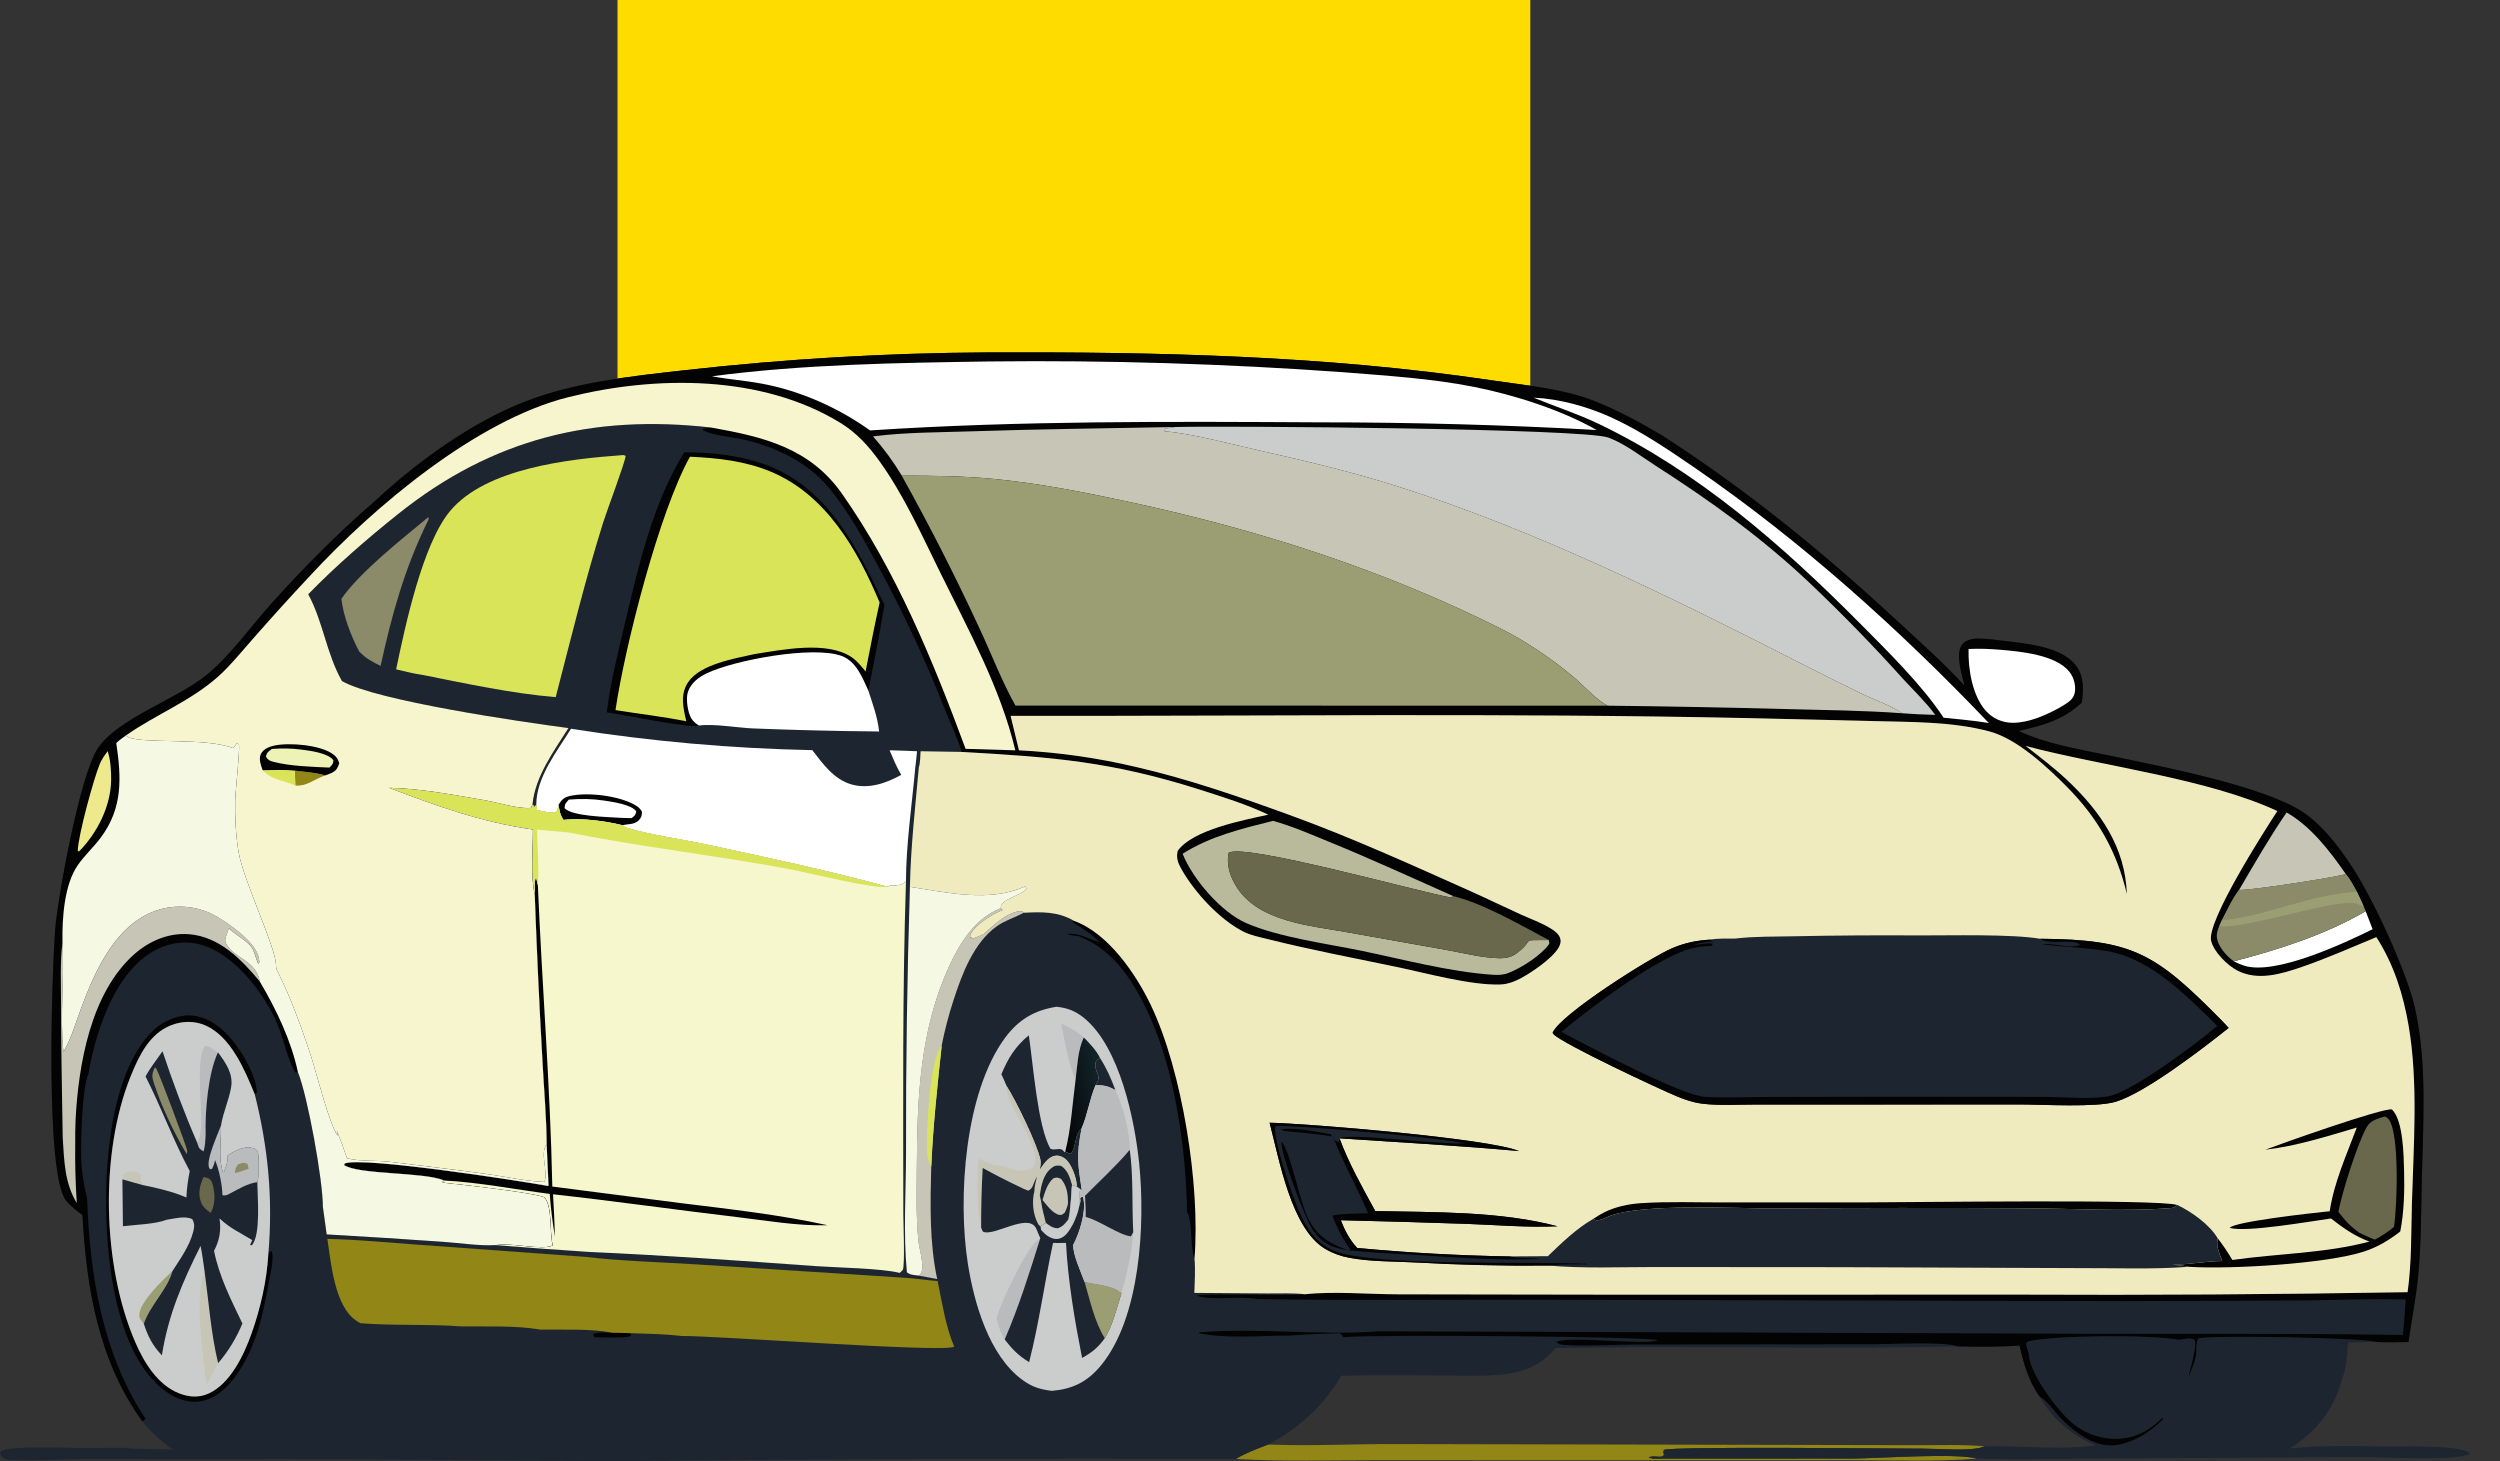 <svg width="77" height="45" viewBox="0 0 77 45" fill="none" xmlns="http://www.w3.org/2000/svg">
<rect x="0" y="0" width="77" height="45" fill="#333333" stroke="none"/>
<rect x="19.02" width="28.113" height="24.806" fill="#FFDC00"/>
<path d="M38.065 44.936C38.364 44.75 38.73 44.619 39.06 44.492C40.422 44.544 41.802 44.468 43.168 44.477L55.164 44.503L59.027 44.511C59.717 44.515 60.438 44.483 61.125 44.547C61.1 44.556 61.075 44.566 61.049 44.574C60.663 44.7 59.668 44.617 59.22 44.617C58.316 44.618 51.512 44.543 51.248 44.656C51.225 44.763 51.22 44.714 51.254 44.805L51.199 44.863L51.26 44.831C51.149 44.919 50.935 44.81 50.784 44.887L50.805 44.91L50.869 44.906L50.875 44.926L57.09 44.923C57.851 44.917 60.3 44.745 60.885 44.926C59.609 45.024 58.291 44.973 57.01 44.975L50.012 44.977L42.442 44.974C40.988 44.973 39.516 45.019 38.065 44.936Z" fill="#928617"/>
<path d="M62.826 43.026C63.05 43.13 63.321 43.539 63.515 43.729C63.913 44.118 64.472 44.544 65.055 44.519C65.605 44.495 66.245 44.113 66.615 43.713L66.608 43.66C66.27 43.992 65.912 44.231 65.435 44.295C64.881 44.371 64.339 44.223 63.894 43.886C63.417 43.526 62.58 42.39 62.498 41.813C62.486 41.722 62.479 41.648 62.446 41.562C62.42 41.496 62.41 41.447 62.402 41.378L62.453 41.321C63.131 41.122 66.361 41.102 67.11 41.267C67.257 41.245 67.43 41.196 67.572 41.249C67.651 41.401 67.597 41.538 67.569 41.703C67.53 41.945 67.446 42.194 67.395 42.437C67.486 42.193 67.642 41.881 67.645 41.623C67.647 41.487 67.638 41.325 67.719 41.216C68.347 41.119 72.773 41.203 73.183 41.33C72.896 41.339 72.609 41.346 72.321 41.351C72.288 41.716 72.278 42.127 72.138 42.47C71.904 43.394 71.337 44.105 70.532 44.609C71.547 44.507 72.585 44.544 73.604 44.544L72.694 44.548L72.767 44.545C72.929 44.549 73.095 44.56 73.256 44.554C73.927 44.57 75.481 44.487 76.005 44.709L76.071 44.786C75.586 45.011 73.417 44.875 72.747 44.879L64.443 44.924C63.259 44.929 62.068 44.962 60.885 44.927C60.299 44.745 57.851 44.917 57.089 44.923L50.875 44.926L50.869 44.907L50.805 44.91L50.783 44.887C50.934 44.81 51.149 44.919 51.26 44.831L51.199 44.864L51.254 44.805C51.219 44.714 51.225 44.763 51.248 44.656C51.512 44.543 58.316 44.618 59.22 44.618C59.668 44.617 60.663 44.701 61.049 44.574C61.074 44.566 61.099 44.556 61.125 44.547C62.177 44.523 63.538 44.67 64.541 44.517C63.808 44.201 63.221 43.724 62.826 43.026Z" fill="#1D2630"/>
<path d="M30.422 10.854C35.606 10.836 40.804 10.947 45.939 11.713C46.989 11.87 48.118 11.963 49.111 12.353C49.845 12.645 50.503 13.004 51.181 13.405C53.8 15.085 56.179 17.033 58.459 19.146C59.15 19.787 59.865 20.421 60.504 21.113C60.43 20.78 60.208 20.134 60.437 19.846C60.548 19.707 60.76 19.665 60.928 19.667C61.184 19.669 61.452 19.702 61.706 19.736C62.379 19.821 63.487 19.905 63.933 20.494C64.194 20.837 64.175 21.234 64.118 21.638C63.56 22.171 62.908 22.348 62.174 22.513C63.02 22.917 64.088 23.086 65.006 23.279C66.497 23.593 69.722 24.204 70.933 25.016C71.548 25.428 72.052 26.103 72.453 26.715C73.085 27.676 74.118 29.907 74.373 31.023C74.764 32.735 74.629 34.628 74.589 36.377C74.567 37.334 74.571 38.312 74.481 39.267C74.416 39.957 74.277 40.646 74.18 41.334C73.852 41.335 73.51 41.357 73.184 41.33C72.773 41.203 68.348 41.119 67.719 41.216C67.639 41.325 67.647 41.487 67.645 41.623C67.642 41.881 67.486 42.193 67.395 42.437C67.446 42.194 67.53 41.945 67.569 41.703C67.598 41.538 67.651 41.401 67.572 41.249C67.43 41.196 67.257 41.245 67.111 41.267C66.361 41.102 63.131 41.122 62.454 41.321L62.402 41.378C62.411 41.447 62.421 41.496 62.446 41.562C62.48 41.648 62.486 41.722 62.499 41.813C62.58 42.39 63.418 43.526 63.895 43.886C64.34 44.223 64.882 44.371 65.436 44.295C65.912 44.23 66.271 43.992 66.608 43.66L66.616 43.713C66.246 44.113 65.605 44.495 65.056 44.519C64.473 44.544 63.914 44.118 63.515 43.729C63.321 43.539 63.05 43.13 62.827 43.026C62.488 42.56 62.326 41.997 62.2 41.442C61.569 41.491 60.924 41.48 60.291 41.469C56.167 41.57 52.038 41.434 47.915 41.522C47.416 42.103 46.871 42.287 46.122 42.349C45.586 42.392 45.037 42.368 44.499 42.367C43.437 42.364 42.373 42.349 41.311 42.374C40.768 43.302 40.007 43.992 39.06 44.492C38.73 44.619 38.364 44.75 38.065 44.936C31.932 44.916 25.799 44.937 19.667 44.999C15.361 45.011 11.054 44.913 6.748 44.946L2.682 44.936C2.212 44.934 0.48 45.015 0.205 44.949C0.076 44.919 0.061 44.881 0 44.776L0.032 44.691C0.359 44.513 2.145 44.604 2.603 44.597C5.405 44.584 2.516 44.599 5.317 44.643C4.959 44.39 4.667 44.12 4.386 43.783C3.033 41.92 2.66 39.667 2.538 37.42C2.36 37.294 2.174 37.15 2.036 36.98C1.381 36.176 1.602 29.953 1.693 28.689C1.768 27.658 2.458 23.894 3.005 23.06C3.618 22.126 5.445 21.54 6.364 20.787C7.095 20.186 7.698 19.327 8.33 18.62C9.32 17.513 10.41 16.414 11.534 15.444C12.82 14.239 14.5 13.023 16.144 12.378C17.71 11.764 19.449 11.588 21.11 11.4C24.204 11.053 27.308 10.871 30.422 10.854Z" fill="#1D2630"/>
<path d="M18.859 41.046L19.409 41.06L19.437 41.144C19.257 41.217 19.054 41.174 18.863 41.199L18.308 41.187L18.266 41.1C18.367 41.014 18.713 41.053 18.859 41.046Z" fill="#020302"/>
<path d="M33.08 28.363C34.132 28.739 34.992 30.006 35.45 30.967C36.416 32.993 36.973 36.525 36.79 38.771C36.651 38.41 36.734 37.583 36.562 37.334C36.529 35.416 36.203 33.065 35.418 31.317C34.953 30.282 34.322 29.255 33.219 28.832C33.119 28.818 32.954 28.821 32.877 28.759C33.29 28.74 33.497 28.923 33.866 29.013C33.593 28.751 33.34 28.593 33.023 28.392L33.08 28.363Z" fill="#020302"/>
<path d="M8.262 38.628C8.312 38.546 8.28 38.581 8.359 38.524C8.376 38.568 8.386 38.584 8.39 38.636C8.414 38.9 8.332 39.204 8.285 39.464C8.099 40.499 7.882 41.539 7.242 42.405C6.973 42.769 6.599 43.107 6.134 43.166C5.711 43.219 5.309 43.028 4.989 42.766C3.81 41.802 3.439 39.76 3.321 38.333C3.165 36.453 3.285 33.344 4.582 31.878C4.879 31.542 5.307 31.297 5.761 31.275C6.181 31.255 6.568 31.46 6.871 31.736C7.326 32.153 7.879 33.031 7.915 33.654L7.843 33.702C7.538 32.96 7.112 31.93 6.325 31.583C5.985 31.434 5.601 31.444 5.258 31.581C4.596 31.844 4.273 32.527 4.023 33.146C3.065 35.516 3.147 38.994 4.164 41.341C4.436 41.967 4.853 42.659 5.52 42.917C5.816 43.032 6.118 43.055 6.412 42.925C7.092 42.625 7.513 41.73 7.748 41.065C8.017 40.308 8.218 39.433 8.262 38.628Z" fill="#020302"/>
<path d="M13.196 15.924C13.199 16.005 13.209 15.983 13.178 16.046C12.458 17.515 12.074 18.912 11.722 20.509C11.466 20.386 11.259 20.275 11.062 20.064C10.811 19.587 10.577 18.983 10.514 18.444C11.097 17.606 12.39 16.595 13.196 15.924Z" fill="#8B8A69"/>
<path d="M30.827 27.974L30.881 28.036C30.866 28.041 30.852 28.046 30.837 28.051C30.584 28.142 30.004 28.51 29.895 28.778C29.872 28.835 29.875 28.839 29.873 28.891L29.911 28.916L29.878 28.835L29.961 28.913C30.065 28.873 30.164 28.836 30.261 28.781L30.294 28.801L30.315 28.749C30.62 28.495 31.058 28.051 31.488 28.063L31.529 28.114L31.477 28.141C31.219 28.275 30.949 28.354 30.708 28.524C29.985 29.034 29.625 30.014 29.364 30.818C29.216 31.274 29.096 31.736 29.003 32.206C28.869 33.448 28.735 34.683 28.682 35.931C28.652 37.062 28.625 38.286 28.866 39.395L28.297 39.289C28.533 39.155 28.32 38.514 28.293 38.277C28.208 37.512 28.233 36.735 28.237 35.966C28.248 33.818 28.323 31.731 29.243 29.741C29.574 29.024 30.052 28.259 30.827 27.974Z" fill="#C7C6B6"/>
<path d="M28.684 35.931C28.573 35.746 28.551 35.568 28.547 35.353C28.538 34.763 28.642 32.575 29.005 32.206C28.872 33.447 28.738 34.683 28.684 35.931Z" fill="#D9E459"/>
<path d="M28.026 27.314C29.162 27.488 30.484 27.802 31.569 27.302L31.617 27.366C31.482 27.596 30.775 27.69 30.828 27.974C30.054 28.259 29.576 29.023 29.244 29.74C28.325 31.73 28.25 33.818 28.238 35.966C28.235 36.734 28.209 37.511 28.295 38.276C28.321 38.514 28.534 39.155 28.298 39.288C28.169 39.272 28.036 39.272 27.932 39.187C27.818 37.998 27.904 36.724 27.906 35.527C27.899 32.789 27.94 30.051 28.026 27.314Z" fill="#F5F8E3"/>
<path d="M19.159 14.019C19.213 14.011 19.176 14.013 19.269 14.038C19.273 14.19 18.686 15.745 18.58 16.084C18.021 17.867 17.584 19.666 17.116 21.472C15.775 21.361 14.366 21.057 13.045 20.793C12.764 20.757 12.478 20.677 12.201 20.616C12.479 19.283 13.014 16.756 13.863 15.739C14.97 14.415 17.529 14.138 19.159 14.019Z" fill="#D9E459"/>
<path d="M17.587 22.446C18.817 22.64 20.052 22.792 21.292 22.902C22.532 23.012 23.774 23.079 25.019 23.105C25.346 23.528 25.683 24.004 26.224 24.16C26.755 24.313 27.294 24.122 27.758 23.866C27.614 23.624 27.509 23.367 27.4 23.109C27.682 23.113 27.964 23.128 28.245 23.138C28.232 23.311 28.208 23.485 28.189 23.657C28.085 24.817 27.909 25.985 27.903 27.151C27.744 27.271 27.65 27.272 27.46 27.274C27.386 27.275 27.413 27.273 27.336 27.311C25.502 26.814 23.631 26.411 21.774 26.014C21.04 25.857 19.989 25.708 19.313 25.499C19.258 25.482 19.218 25.451 19.172 25.418C18.615 25.281 17.918 25.193 17.35 25.253C17.248 25.089 17.225 24.974 17.205 24.784L17.166 24.989C16.983 25.074 16.732 24.984 16.538 24.949L16.518 24.77C16.523 23.933 17.164 23.131 17.587 22.446Z" fill="white"/>
<path d="M17.205 24.785C17.306 24.624 17.37 24.558 17.558 24.515C18.108 24.388 19.12 24.514 19.599 24.819C19.677 24.868 19.724 24.919 19.772 24.998C19.774 25.113 19.757 25.18 19.673 25.267C19.535 25.407 19.346 25.371 19.172 25.418C18.615 25.281 17.918 25.193 17.35 25.253C17.248 25.089 17.225 24.974 17.205 24.785Z" fill="#020302"/>
<path d="M17.52 24.628C17.898 24.597 18.241 24.601 18.617 24.659C18.875 24.699 19.443 24.779 19.597 24.988C19.571 25.114 19.557 25.113 19.456 25.197C19.328 25.198 19.201 25.194 19.074 25.187C18.709 25.163 17.608 25.141 17.389 24.891C17.396 24.75 17.426 24.738 17.52 24.628Z" fill="white"/>
<path d="M10.082 38.157C11.034 38.18 11.993 38.275 12.943 38.342L18.02 38.711C19.157 38.843 20.317 38.872 21.46 38.944L27.872 39.356C28.21 39.375 28.542 39.431 28.879 39.457C29.018 40.125 29.123 40.848 29.39 41.479C29.083 41.667 22.048 41.139 20.985 41.148C20.467 41.087 19.933 41.078 19.412 41.061L18.861 41.047C18.163 40.915 17.348 40.963 16.636 40.951C15.859 40.818 14.974 40.864 14.185 40.852C13.158 40.775 12.126 40.838 11.097 40.754C11.048 40.725 11 40.697 10.954 40.664C10.3 40.201 10.196 38.894 10.082 38.157Z" fill="#928617"/>
<path d="M8.265 38.628C8.221 39.433 8.02 40.308 7.751 41.065C7.515 41.73 7.095 42.625 6.415 42.925C6.121 43.055 5.819 43.032 5.523 42.917C4.856 42.659 4.439 41.967 4.167 41.341C3.15 38.994 3.068 35.516 4.026 33.146C4.276 32.527 4.599 31.844 5.261 31.581C5.604 31.444 5.988 31.434 6.328 31.583C7.115 31.93 7.541 32.96 7.846 33.702C8.262 35.359 8.41 36.926 8.265 38.628Z" fill="#CBCDCD"/>
<path d="M3.77 36.325C3.787 36.256 3.784 36.17 3.851 36.132C3.958 36.071 4.124 36.07 4.239 36.107C4.311 36.13 4.291 36.128 4.336 36.199C4.328 36.348 4.331 36.369 4.402 36.5L3.77 36.325Z" fill="#C7C6B6"/>
<path d="M4.428 40.771C4.351 40.667 4.276 40.609 4.291 40.47C4.336 40.069 5.022 39.411 5.31 39.15C5.147 39.737 4.626 40.188 4.428 40.771Z" fill="#9B9E73"/>
<path d="M6.072 35.19C6.39 34.823 5.95 32.863 6.296 32.217C6.448 32.204 6.533 32.305 6.662 32.382C6.678 32.392 6.695 32.401 6.712 32.411C6.411 33.047 6.31 34.233 6.332 34.941C6.322 35.124 6.32 35.304 6.264 35.481L6.27 35.464C6.115 35.371 6.127 35.353 6.072 35.19Z" fill="#BABBBC"/>
<path d="M6.299 39.141C6.427 40.076 6.498 41.071 6.718 41.985L6.364 42.674C6.256 41.801 5.972 39.949 6.299 39.141Z" fill="#C7C6B6"/>
<path d="M4.483 33.155C4.627 32.884 4.832 32.633 5.005 32.379C5.325 33.338 5.668 34.264 6.073 35.191C6.127 35.354 6.116 35.372 6.27 35.464L6.265 35.481C6.32 35.305 6.323 35.125 6.333 34.941C6.311 34.233 6.412 33.047 6.713 32.412C6.951 32.731 7.192 33.073 7.118 33.491C7.048 33.893 6.872 34.258 6.806 34.67C6.823 35.133 6.716 35.657 6.867 36.103L6.901 36.09C6.956 35.931 7.032 35.766 7.008 35.595C7.145 35.48 7.462 35.332 7.645 35.34C7.721 35.344 7.866 35.364 7.912 35.434C7.968 35.516 7.962 35.627 7.969 35.723C7.969 35.95 7.989 36.189 7.925 36.41C7.928 36.844 8.043 38.03 7.754 38.358L7.703 38.342L7.769 38.195C7.395 37.965 7.094 37.838 6.76 37.527C6.818 37.882 6.762 38.206 6.592 38.525C6.752 39.324 7.116 40.033 7.466 40.764C7.279 41.211 7.037 41.618 6.718 41.985C6.497 41.071 6.427 40.076 6.299 39.141C6.26 38.887 6.232 38.626 6.177 38.375C5.618 39.487 5.182 40.505 4.986 41.745C4.696 41.437 4.561 41.171 4.429 40.771C4.626 40.188 5.147 39.737 5.31 39.151C5.55 38.776 5.842 38.372 5.952 37.934C5.988 37.792 5.999 37.682 5.921 37.551C5.702 37.438 5.386 37.533 5.141 37.567C4.757 37.709 4.198 37.717 3.786 37.768L3.77 36.325L4.402 36.501C4.856 36.593 5.315 36.7 5.742 36.882C5.751 36.602 5.79 36.344 5.844 36.069C5.335 35.119 4.969 34.109 4.483 33.155Z" fill="#1D2630"/>
<path d="M6.271 36.252C6.31 36.26 6.388 36.276 6.423 36.294C6.535 36.35 6.558 36.511 6.581 36.622C6.627 36.842 6.612 37.173 6.484 37.358L6.426 37.312C6.315 37.224 6.238 37.157 6.189 37.021C6.091 36.751 6.155 36.504 6.271 36.252Z" fill="#69684C"/>
<path d="M4.774 32.87C4.789 32.888 4.806 32.905 4.819 32.925C4.898 33.049 5.745 35.303 5.767 35.445C5.772 35.478 5.756 35.512 5.751 35.546C5.361 34.898 4.989 34.113 4.751 33.395C4.674 33.162 4.667 33.082 4.774 32.87Z" fill="#8B8A69"/>
<path d="M6.805 34.67C6.823 35.133 6.715 35.657 6.867 36.103L6.901 36.09C6.956 35.931 7.032 35.766 7.008 35.595C7.145 35.48 7.462 35.332 7.645 35.34C7.721 35.344 7.865 35.364 7.912 35.434C7.968 35.516 7.962 35.627 7.968 35.723C7.969 35.95 7.989 36.189 7.925 36.41C7.62 36.452 7.356 36.617 7.086 36.758C7.004 36.802 6.967 36.826 6.869 36.818C6.862 36.817 6.857 36.812 6.851 36.808C6.844 36.489 6.748 36.025 6.623 35.73C6.606 35.83 6.579 35.905 6.536 35.996L6.47 36.016C6.461 36 6.448 35.986 6.441 35.969C6.355 35.746 6.612 35.171 6.692 34.95L6.805 34.67Z" fill="#BABBBC"/>
<path d="M7.23 36.13C7.253 36.007 7.253 35.961 7.33 35.866C7.476 35.809 7.478 35.795 7.623 35.846L7.658 35.997C7.517 36.046 7.377 36.103 7.23 36.13Z" fill="#8B8A69"/>
<path d="M32.542 31.008C32.881 31.045 33.121 31.137 33.388 31.353C34.491 32.25 34.951 34.503 35.087 35.836C35.276 37.682 35.13 40.59 33.901 42.066C33.487 42.563 33.031 42.786 32.398 42.838C32.036 42.794 31.791 42.721 31.488 42.499C30.456 41.744 29.999 40.118 29.81 38.921C29.491 36.888 29.715 33.648 30.955 31.966C31.369 31.405 31.86 31.114 32.542 31.008Z" fill="#CBCDCD"/>
<path d="M33.744 33.425C33.967 33.101 33.692 33.041 33.743 32.737C33.758 32.646 33.809 32.635 33.877 32.581C34.077 32.889 34.228 33.229 34.353 33.573C34.13 33.452 34.001 33.42 33.744 33.425Z" fill="#1D2630"/>
<path d="M32.684 31.525C32.935 31.646 33.172 31.765 33.381 31.953C33.199 32.339 33.181 32.831 33.129 33.25C32.889 32.745 32.805 32.075 32.684 31.525Z" fill="#BABBBC"/>
<path d="M30.691 40.604C30.699 40.578 30.707 40.551 30.715 40.525C30.863 40.051 31.645 38.337 32.042 38.137C31.72 39.168 31.377 40.263 30.946 41.253C30.939 41.242 30.932 41.232 30.926 41.221C30.916 41.203 30.906 41.184 30.895 41.166C30.791 40.984 30.744 40.805 30.691 40.604Z" fill="#BABBBC"/>
<path d="M33.381 31.953C33.559 32.137 33.767 32.348 33.878 32.581C33.809 32.636 33.758 32.647 33.743 32.737C33.692 33.041 33.967 33.101 33.744 33.425C33.56 33.855 33.499 34.331 33.315 34.754C33.073 34.985 33.169 35.297 32.984 35.535C32.909 35.516 32.874 35.503 32.81 35.467C32.991 34.761 33.032 33.974 33.129 33.25C33.181 32.831 33.199 32.338 33.381 31.953Z" fill="url(#paint0_linear_755_4383)"/>
<path d="M31.687 31.888C31.822 32.758 31.954 34.69 32.354 35.383C32.508 35.448 32.657 35.324 32.754 35.448C32.765 35.462 32.777 35.475 32.788 35.489L32.808 35.467C32.872 35.503 32.907 35.516 32.981 35.536C33.167 35.297 33.071 34.985 33.312 34.754C33.15 35.61 33.195 35.823 33.319 36.665L33.266 36.624L33.164 36.546C33.163 36.522 33.162 36.498 33.161 36.473C33.143 36.245 32.984 35.81 32.79 35.678C32.692 35.611 32.585 35.575 32.466 35.605C32.262 35.657 32.143 35.865 32.028 36.023C32.042 35.926 32.064 35.818 32.044 35.72C31.944 35.236 31.282 33.886 31.005 33.451C30.953 33.329 30.902 33.207 30.842 33.088C31.048 32.595 31.267 32.232 31.687 31.888Z" fill="#1D2630"/>
<path d="M31.005 33.451C31.282 33.886 31.944 35.236 32.044 35.719C32.064 35.818 32.042 35.925 32.028 36.023C32.143 35.865 32.262 35.657 32.466 35.605C32.585 35.575 32.692 35.611 32.79 35.678C32.984 35.81 33.143 36.245 33.161 36.473C33.162 36.497 33.163 36.522 33.164 36.546L33.018 36.498C32.989 36.699 32.998 36.901 32.969 37.1C32.957 37.261 32.944 37.41 32.903 37.567C32.804 37.686 32.737 37.782 32.583 37.832C32.419 37.828 32.336 37.76 32.211 37.666L32.047 37.769C31.989 37.725 31.996 37.741 31.966 37.684C31.814 37.394 31.778 37 31.86 36.684C31.858 36.534 31.904 36.384 31.937 36.238L31.895 36.318C31.823 36.458 31.817 36.605 31.672 36.672C31.581 36.64 31.498 36.608 31.414 36.561C31.026 36.376 30.643 36.181 30.266 35.974C30.232 36.585 30.216 37.196 30.218 37.807C30.052 37.163 30.102 36.344 30.136 35.683C30.302 35.757 30.471 35.826 30.642 35.888C30.853 35.864 31.085 35.997 31.293 36.036C31.497 36.075 31.661 36.056 31.833 35.935C32.13 35.351 30.998 34.093 31.003 33.514C31.003 33.493 31.004 33.472 31.005 33.451Z" fill="#C7C6B6"/>
<path d="M32.025 36.819C32.07 36.51 32.127 36.177 32.39 35.972C32.494 35.89 32.555 35.893 32.681 35.908C32.892 36.05 32.95 36.265 33.019 36.498C32.99 36.699 32.999 36.901 32.971 37.1C32.959 37.261 32.945 37.41 32.904 37.567C32.805 37.686 32.738 37.782 32.584 37.832C32.42 37.828 32.337 37.76 32.212 37.666C32.154 37.441 32.096 37.219 32.063 36.989L32.025 36.819Z" fill="#1D2630"/>
<path d="M32.109 36.961C32.181 36.722 32.25 36.465 32.441 36.294C32.565 36.257 32.563 36.26 32.683 36.312C32.865 36.543 32.891 36.768 32.896 37.056C32.88 37.162 32.84 37.247 32.799 37.345C32.743 37.385 32.716 37.429 32.643 37.42C32.431 37.394 32.241 37.114 32.109 36.961Z" fill="#C7C6B6"/>
<path d="M30.219 37.807C30.217 37.196 30.233 36.585 30.267 35.974C30.643 36.181 31.026 36.376 31.414 36.56C31.499 36.607 31.581 36.64 31.672 36.672C31.818 36.605 31.823 36.458 31.896 36.318L31.938 36.238C31.905 36.384 31.859 36.534 31.86 36.684C31.778 37 31.814 37.394 31.967 37.684C31.996 37.741 31.989 37.725 32.047 37.769L32.211 37.665C32.336 37.76 32.419 37.828 32.583 37.832C32.737 37.782 32.804 37.686 32.904 37.566C32.945 37.41 32.958 37.261 32.97 37.1C32.998 36.901 32.99 36.699 33.018 36.498L33.165 36.546L33.266 36.624C33.251 36.798 33.232 36.971 33.242 37.147C33.248 37.123 33.255 37.1 33.261 37.076C33.285 36.972 33.28 37.014 33.27 36.904L33.327 36.854C33.364 36.875 33.356 36.863 33.369 36.924C33.458 37.324 33.239 38.001 33.053 38.344C33.056 38.678 33.287 39.157 33.404 39.481C33.721 39.56 34.238 39.584 34.485 39.785C34.504 39.8 34.523 39.815 34.541 39.829C34.396 40.284 34.274 40.81 34.027 41.219C33.821 41.501 33.634 41.658 33.328 41.824C33.102 40.675 32.892 39.451 32.833 38.281C32.7 38.282 32.566 38.287 32.434 38.283C32.171 39.497 32.005 40.755 31.697 41.954C31.38 41.763 31.168 41.551 30.945 41.253C31.376 40.263 31.719 39.168 32.041 38.136L31.971 37.974C31.946 37.915 31.919 37.833 31.881 37.782C31.596 37.409 30.669 38.043 30.311 37.949C30.246 37.931 30.242 37.863 30.219 37.807Z" fill="#1D2630"/>
<path d="M33.164 36.546L33.266 36.624C33.251 36.798 33.232 36.972 33.242 37.147C33.207 37.35 33.135 37.514 33.05 37.7C32.953 37.865 32.852 38.068 32.66 38.139C32.524 38.189 32.391 38.145 32.274 38.072C32.195 38.022 32.13 37.952 32.067 37.884L32.047 37.77L32.21 37.666C32.336 37.76 32.419 37.828 32.583 37.832C32.737 37.782 32.804 37.686 32.903 37.567C32.944 37.41 32.957 37.261 32.969 37.1C32.998 36.901 32.989 36.699 33.017 36.498L33.164 36.546Z" fill="#CBCDCD"/>
<path d="M33.404 39.481C33.722 39.56 34.238 39.584 34.486 39.786C34.504 39.801 34.523 39.815 34.542 39.83C34.397 40.284 34.274 40.81 34.028 41.219C33.711 40.71 33.573 40.054 33.404 39.481Z" fill="#9B9E73"/>
<path d="M33.742 33.425C33.999 33.42 34.128 33.452 34.351 33.574C34.578 34.024 34.819 34.909 34.796 35.413C34.913 36.273 34.856 37.093 34.903 37.95C34.867 38.582 34.712 39.221 34.541 39.83C34.522 39.815 34.503 39.801 34.484 39.786C34.237 39.584 33.72 39.561 33.403 39.481C33.286 39.157 33.056 38.678 33.053 38.345C33.239 38.001 33.458 37.324 33.369 36.924C33.355 36.863 33.364 36.875 33.327 36.855L33.269 36.904C33.28 37.014 33.285 36.972 33.26 37.076C33.255 37.1 33.248 37.123 33.242 37.147C33.232 36.972 33.251 36.798 33.266 36.624L33.319 36.665C33.195 35.823 33.15 35.61 33.312 34.754C33.497 34.331 33.557 33.855 33.742 33.425Z" fill="#BABBBC"/>
<path d="M33.418 36.831C33.889 36.355 34.362 35.93 34.797 35.414C34.913 36.273 34.857 37.093 34.904 37.95L34.832 38.079C34.483 38.048 33.874 37.595 33.439 37.481C33.447 37.264 33.43 37.048 33.418 36.831Z" fill="#1D2630"/>
<path d="M21.077 13.93C21.878 13.928 22.755 14.023 23.515 14.289C25.495 14.981 26.399 16.867 27.241 18.63C27.093 19.514 26.922 20.391 26.746 21.27C26.883 21.683 27.034 22.096 27.08 22.531C25.781 22.519 24.483 22.487 23.185 22.436C22.752 22.417 21.921 22.279 21.532 22.349C21.207 22.437 19.185 22.006 18.689 21.939C18.798 21.05 19.019 20.159 19.226 19.289C19.655 17.486 20.088 15.524 21.077 13.93Z" fill="#020302"/>
<path d="M21.53 22.349C21.438 22.289 21.355 22.229 21.296 22.133C21.18 21.947 21.117 21.514 21.189 21.308C21.285 21.031 21.518 20.857 21.774 20.735C22.618 20.331 25.047 19.877 25.925 20.204C26.373 20.371 26.562 20.871 26.745 21.27C26.881 21.683 27.032 22.096 27.078 22.531C25.78 22.519 24.481 22.487 23.183 22.436C22.75 22.418 21.92 22.28 21.53 22.349Z" fill="white"/>
<path d="M21.251 14.067C22.09 14.103 22.948 14.199 23.731 14.523C25.444 15.234 26.407 16.927 27.093 18.558C26.934 19.262 26.8 19.973 26.66 20.681C26.532 20.526 26.403 20.36 26.235 20.245C25.478 19.729 24.103 20.011 23.243 20.145C22.639 20.279 21.563 20.458 21.195 21.011C20.941 21.391 21.044 21.805 21.138 22.216C20.42 22.07 19.681 21.988 18.957 21.871C19.248 19.898 20.307 15.756 21.251 14.067Z" fill="#D9E459"/>
<path d="M11.985 24.265C12.961 24.286 13.989 24.485 14.948 24.651C15.338 24.719 15.991 24.926 16.353 24.883L16.403 24.768L16.46 24.857C16.481 24.829 16.508 24.803 16.518 24.77L16.539 24.949C16.732 24.984 16.983 25.074 17.166 24.989L17.205 24.785C17.225 24.974 17.249 25.089 17.35 25.253C17.918 25.193 18.616 25.281 19.173 25.418C19.219 25.451 19.258 25.482 19.313 25.499C19.99 25.708 21.04 25.857 21.774 26.014C23.632 26.411 25.502 26.814 27.336 27.311C27.413 27.274 27.387 27.275 27.46 27.274C27.65 27.272 27.745 27.271 27.904 27.151C27.792 30.566 27.821 33.975 27.822 37.391C27.822 37.669 27.876 38.944 27.807 39.114C27.807 39.114 27.729 39.192 27.725 39.195C27.721 39.199 27.715 39.202 27.711 39.205C27.147 39.063 25.779 39.043 25.116 38.996C22.793 38.828 20.459 38.663 18.132 38.559C17.178 38.497 16.224 38.427 15.27 38.349C15.726 38.257 16.71 38.524 17.024 38.356C16.917 37.952 17.02 37.214 16.782 36.894C16.687 36.766 14.214 36.484 13.868 36.452C13.779 36.444 13.7 36.437 13.614 36.414L13.675 36.359C13.087 36.094 11.032 36.187 10.598 35.883L10.624 35.833C11.177 35.624 15.951 36.359 16.896 36.53L16.838 35.247C16.832 34.403 16.754 33.544 16.71 32.702C16.613 30.992 16.533 29.281 16.471 27.57C16.335 26.966 16.416 26.176 16.413 25.549C14.835 25.324 13.457 24.829 11.985 24.265Z" fill="#F6F7CC"/>
<path d="M16.471 27.57C16.484 27.43 16.443 27.141 16.509 27.031C16.535 27.109 16.549 27.195 16.567 27.276C16.694 30.364 16.949 33.457 17.011 36.546L20.955 37.054C22.468 37.241 24.004 37.411 25.493 37.737C24.569 37.765 23.608 37.593 22.691 37.485C20.806 37.262 18.919 36.991 17.033 36.784C17.058 37.219 17.082 37.653 17.089 38.089C17.021 37.65 16.962 37.217 16.932 36.773C15.861 36.633 14.751 36.416 13.675 36.359C13.087 36.094 11.032 36.187 10.598 35.883L10.624 35.833C11.177 35.624 15.951 36.359 16.896 36.53L16.838 35.247C16.832 34.403 16.754 33.544 16.71 32.702C16.612 30.992 16.533 29.281 16.471 27.57Z" fill="#020302"/>
<path d="M11.986 24.265C12.962 24.286 13.99 24.485 14.95 24.651C15.34 24.719 15.993 24.926 16.355 24.883L16.405 24.768L16.462 24.857C16.483 24.829 16.51 24.803 16.52 24.77L16.54 24.949C16.734 24.984 16.985 25.074 17.168 24.989L17.207 24.785C17.227 24.974 17.25 25.089 17.352 25.253C17.92 25.193 18.617 25.281 19.174 25.418C19.22 25.451 19.259 25.482 19.315 25.499C19.991 25.708 21.042 25.857 21.776 26.014C23.633 26.411 25.504 26.814 27.338 27.311C26.995 27.405 24.819 26.863 24.305 26.767C22.053 26.346 19.769 26.093 17.525 25.642L16.542 25.552C16.553 26.119 16.603 26.712 16.569 27.276C16.55 27.195 16.537 27.109 16.51 27.031C16.445 27.141 16.486 27.43 16.473 27.57C16.337 26.966 16.418 26.176 16.415 25.549C14.837 25.324 13.459 24.829 11.986 24.265Z" fill="#D9E459"/>
<path d="M30.423 10.854C35.608 10.836 40.805 10.947 45.941 11.713C46.991 11.87 48.12 11.963 49.112 12.353C49.846 12.645 50.504 13.004 51.182 13.405C53.801 15.085 56.18 17.033 58.46 19.146C59.151 19.787 59.866 20.421 60.506 21.113C60.431 20.78 60.21 20.134 60.439 19.846C60.549 19.707 60.762 19.665 60.93 19.667C61.185 19.669 61.454 19.702 61.707 19.736C62.381 19.821 63.488 19.905 63.935 20.494C64.195 20.837 64.176 21.234 64.119 21.638C63.561 22.171 62.91 22.348 62.175 22.513C63.022 22.917 64.09 23.086 65.007 23.279C66.499 23.593 69.724 24.204 70.934 25.016C71.549 25.428 72.054 26.103 72.455 26.715C73.086 27.676 74.12 29.907 74.375 31.023C74.766 32.735 74.63 34.628 74.591 36.377C74.569 37.334 74.573 38.312 74.483 39.267C74.418 39.957 74.278 40.646 74.182 41.334C73.854 41.335 73.511 41.357 73.185 41.33C72.775 41.203 68.349 41.119 67.721 41.216C67.64 41.325 67.649 41.487 67.647 41.623C67.644 41.881 67.488 42.193 67.397 42.437C67.448 42.194 67.532 41.945 67.571 41.703C67.599 41.538 67.653 41.401 67.574 41.249C67.432 41.196 67.258 41.245 67.112 41.267C66.362 41.102 63.133 41.122 62.455 41.321L62.404 41.378C62.412 41.447 62.422 41.496 62.448 41.562C62.481 41.648 62.487 41.722 62.5 41.813C62.581 42.39 63.419 43.526 63.896 43.886C64.341 44.223 64.883 44.371 65.437 44.295C65.914 44.23 66.272 43.992 66.61 43.66L66.617 43.713C66.247 44.113 65.607 44.495 65.057 44.519C64.474 44.544 63.915 44.118 63.517 43.729C63.323 43.539 63.052 43.13 62.828 43.026C62.489 42.56 62.327 41.997 62.202 41.442C61.571 41.491 60.925 41.48 60.292 41.469C59.897 41.31 58.223 41.403 57.686 41.403L50.397 41.41C49.978 41.411 48.333 41.487 48.03 41.399C47.993 41.388 47.967 41.353 47.935 41.33C48.391 41.135 50.61 41.441 51.058 41.281C50.844 41.162 42.358 41.096 41.374 41.185C41.344 41.141 41.313 41.104 41.279 41.064C40.764 41.078 40.253 41.092 39.739 41.136C38.824 41.134 37.818 41.244 36.922 41.062L36.932 41.037C38.766 40.884 40.632 41.145 42.461 41.003L64.215 41.079C67.48 41.095 70.742 41.062 74.008 41.118C74.049 40.755 74.07 40.388 74.097 40.024C73.029 39.993 71.95 40.044 70.881 40.055L65.4 40.074L47.62 40.032C44.657 40.024 41.69 40.061 38.727 40.01C38.113 39.904 37.447 40.071 36.853 39.911C36.948 39.822 39.72 39.918 40.195 39.863C41.072 39.766 42.176 39.864 43.081 39.866L49.888 39.876L62.138 39.874C66.144 39.893 70.15 39.868 74.155 39.799C74.283 38.9 74.263 37.959 74.289 37.051C74.34 35.285 74.485 33.359 74.191 31.615C74.026 30.637 73.733 29.701 73.193 28.864C72.433 29.178 71.681 29.513 70.902 29.781C70.273 29.998 69.544 30.221 68.911 29.894C68.607 29.736 68.184 29.32 68.104 28.976C67.964 28.376 69.736 25.602 70.144 24.981C67.98 23.977 64.763 23.604 62.395 22.977C62.826 23.312 63.263 23.644 63.661 24.018C64.691 24.985 65.465 26.097 65.51 27.544C65.197 26.223 64.618 25.199 63.657 24.23C63.049 23.616 62.135 22.761 61.283 22.53C60.122 22.217 58.808 22.24 57.614 22.207L53.914 22.119C46.317 21.955 38.725 22.061 31.128 22.049L31.386 23.109C31.992 23.14 32.596 23.198 33.197 23.284C33.798 23.369 34.394 23.482 34.985 23.621C36.599 23.992 38.184 24.543 39.739 25.108C41.612 25.788 43.456 26.627 45.276 27.44C45.8 27.674 46.316 27.927 46.838 28.164C47.142 28.301 47.47 28.418 47.755 28.59C47.859 28.654 47.991 28.747 48.042 28.863C48.074 28.935 48.076 29.002 48.056 29.075C47.964 29.405 47.311 29.852 47.023 30.028C46.779 30.178 46.501 30.314 46.21 30.323C45.289 30.352 43.933 29.972 42.99 29.776C41.685 29.505 40.363 29.253 39.071 28.931C38.822 28.869 38.521 28.81 38.293 28.692C37.553 28.309 36.809 27.499 36.398 26.785C36.288 26.593 36.219 26.424 36.276 26.204C36.743 25.554 38.3 25.261 39.066 25.092C38.398 24.776 37.675 24.55 36.972 24.326C34.243 23.457 32.438 23.317 29.612 23.159C29.606 23.136 29.601 23.111 29.594 23.088C29.478 22.692 29.275 22.285 29.123 21.898C28.508 20.34 27.83 18.88 27.031 17.405C26.611 16.629 26.165 15.812 25.611 15.124C25.536 15.029 25.457 14.938 25.374 14.851C25.29 14.764 25.203 14.68 25.113 14.601C25.022 14.522 24.927 14.446 24.83 14.376C24.732 14.305 24.631 14.239 24.528 14.177C24.023 13.877 23.432 13.649 22.857 13.529C22.471 13.449 21.987 13.425 21.636 13.243L21.652 13.205L21.904 13.169C18.252 12.756 15.16 13.518 12.268 15.829C11.322 16.585 10.342 17.434 9.496 18.304C9.957 19.154 10.057 20.135 10.535 20.976C11.572 21.582 16.105 22.242 17.511 22.424C17.058 23.144 16.491 23.904 16.405 24.768L16.355 24.883C15.993 24.926 15.34 24.719 14.95 24.651C13.99 24.485 12.962 24.286 11.986 24.265C13.459 24.829 14.837 25.324 16.415 25.549C16.418 26.176 16.337 26.966 16.473 27.57C16.534 29.281 16.614 30.992 16.711 32.702C16.756 33.545 16.834 34.403 16.84 35.247L16.898 36.53C15.952 36.359 11.179 35.624 10.625 35.833L10.599 35.884C11.034 36.187 13.088 36.094 13.677 36.359L13.615 36.414C13.702 36.437 13.781 36.444 13.87 36.453C14.215 36.485 16.688 36.766 16.784 36.894C17.022 37.214 16.918 37.952 17.026 38.356C16.712 38.524 15.727 38.258 15.272 38.35C14.757 38.381 14.177 38.284 13.656 38.249C12.46 38.165 11.263 38.088 10.065 38.021L9.947 37.167C9.952 36.388 9.478 33.751 9.179 33.023L9.094 33.033C8.844 32.606 8.755 32.06 8.569 31.601C8.181 30.643 7.227 29.377 6.181 29.094C5.652 28.95 5.101 29.057 4.64 29.347C3.562 30.026 3.022 31.592 2.779 32.773C2.757 32.875 2.739 32.975 2.727 33.078C2.527 33.443 2.476 35.281 2.506 35.79C2.529 36.178 2.594 36.544 2.684 36.922C2.764 39.275 3.157 41.702 4.483 43.699L4.388 43.783C3.035 41.92 2.661 39.667 2.539 37.421C2.361 37.294 2.176 37.15 2.037 36.98C1.382 36.176 1.603 29.953 1.694 28.689C1.769 27.658 2.459 23.894 3.007 23.06C3.62 22.126 5.446 21.541 6.365 20.787C7.097 20.186 7.7 19.327 8.331 18.62C9.321 17.513 10.411 16.414 11.535 15.444C12.822 14.24 14.501 13.023 16.146 12.378C17.712 11.764 19.45 11.588 21.111 11.4C24.206 11.053 27.31 10.871 30.423 10.854Z" fill="#020302"/>
<path d="M3.317 23.135C3.403 23.4 3.425 23.725 3.423 24.003C3.419 24.823 2.999 25.653 2.431 26.228L2.395 26.2C2.412 25.709 2.881 24.003 3.07 23.538C3.131 23.389 3.221 23.262 3.317 23.135Z" fill="#EDE98C"/>
<path d="M68.799 29.608C70.166 29.254 71.641 28.782 72.862 28.064L73.077 28.62C72.183 29.061 70.069 30.051 69.116 29.741C69.006 29.705 68.901 29.661 68.799 29.608Z" fill="white"/>
<path d="M70.427 25.024C71.18 25.455 71.766 26.218 72.249 26.92C72.059 27.006 69.119 27.458 68.965 27.407C69.435 26.603 69.9 25.793 70.427 25.024Z" fill="#C7C6B6"/>
<path d="M60.632 19.989C60.957 19.973 61.287 19.985 61.61 20.013C62.233 20.066 63.33 20.167 63.743 20.698C63.879 20.872 63.95 21.143 63.897 21.36C63.846 21.573 63.621 21.68 63.45 21.787C63.028 22.023 62.482 22.265 61.992 22.262C61.672 22.261 61.378 22.134 61.164 21.894C60.745 21.424 60.615 20.603 60.632 19.989Z" fill="white"/>
<path d="M1.955 32.398L1.987 32.343C2.21 31.942 2.339 31.487 2.498 31.059C2.942 29.867 3.59 28.396 4.932 28.007C4.968 27.997 5.005 27.988 5.042 27.98C5.078 27.971 5.115 27.964 5.152 27.957C5.189 27.951 5.227 27.945 5.264 27.941C5.301 27.936 5.339 27.933 5.376 27.93C5.414 27.927 5.451 27.925 5.489 27.924C5.527 27.924 5.564 27.924 5.602 27.925C5.64 27.926 5.677 27.928 5.715 27.93C5.752 27.933 5.79 27.937 5.827 27.942C5.865 27.947 5.902 27.953 5.939 27.959C5.976 27.966 6.013 27.973 6.049 27.982C6.086 27.99 6.123 28 6.159 28.01C6.195 28.02 6.231 28.031 6.266 28.043C6.302 28.055 6.337 28.068 6.372 28.082C6.408 28.096 6.442 28.111 6.476 28.127C6.511 28.142 6.545 28.159 6.578 28.176C6.611 28.193 6.644 28.211 6.677 28.23C7.078 28.459 7.818 28.986 7.954 29.437C7.974 29.5 7.983 29.565 7.994 29.631L7.956 29.692C7.888 29.541 7.858 29.371 7.783 29.227C7.664 28.997 7.246 28.794 7.055 28.592C7.019 28.679 6.909 28.935 6.944 29.019C7.156 29.525 7.881 29.543 8.005 30.234C7.435 29.55 6.758 28.844 5.811 28.773C5.185 28.727 4.59 28.985 4.129 29.396C2.793 30.585 2.414 32.799 2.328 34.488C2.318 34.738 2.314 34.988 2.317 35.238C2.308 35.844 2.325 36.45 2.366 37.055C1.984 36.432 1.977 35.737 1.931 35.03C1.91 33.676 1.882 32.324 1.881 30.969C1.881 30.323 1.845 29.645 1.926 29.004C1.995 30.129 1.838 31.278 1.955 32.398Z" fill="#C7C6B6"/>
<path d="M72.252 26.92C72.389 27.091 72.488 27.276 72.594 27.467C72.662 27.614 72.737 27.76 72.798 27.91L72.864 28.064C71.643 28.782 70.168 29.254 68.801 29.608C68.612 29.472 68.417 29.261 68.326 29.045C68.247 28.857 68.27 28.713 68.351 28.532L68.435 28.344C68.6 28.035 68.754 27.683 68.968 27.407C69.123 27.458 72.062 27.006 72.252 26.92Z" fill="#8B8A69"/>
<path d="M72.592 27.467C72.66 27.614 72.736 27.76 72.796 27.91C72.78 27.906 72.764 27.901 72.748 27.896C72.557 27.836 72.805 27.916 72.621 27.843C72.061 27.62 69.267 28.611 68.35 28.532L68.433 28.344C69.834 28.206 71.169 27.526 72.592 27.467Z" fill="#9B9E73"/>
<path d="M72.251 26.92C72.388 27.091 72.487 27.276 72.593 27.467C71.17 27.526 69.834 28.206 68.434 28.344C68.599 28.035 68.753 27.683 68.967 27.407C69.121 27.458 72.061 27.006 72.251 26.92Z" fill="#8B8A69"/>
<path d="M47.236 12.248C48.028 12.283 48.878 12.519 49.598 12.844C50.516 13.258 51.386 13.85 52.215 14.419C55.484 16.667 58.522 19.403 61.258 22.271C60.798 22.191 60.326 22.156 59.862 22.105C59.214 21.112 58.111 20.03 57.267 19.18C54.883 16.781 52.297 14.517 49.222 13.047C48.574 12.737 47.898 12.523 47.236 12.248Z" fill="white"/>
<path d="M39.209 25.282C39.796 25.444 40.367 25.695 40.93 25.925C42.22 26.451 43.489 27.035 44.763 27.601L44.691 27.644C43.668 27.463 38.308 25.96 37.844 26.266C37.761 26.652 37.897 27.03 38.111 27.353C38.797 28.387 40.327 28.504 41.453 28.707L44.552 29.259C45.075 29.352 45.659 29.505 46.19 29.514C46.371 29.517 46.558 29.477 46.706 29.367C47.333 28.896 46.746 28.962 47.702 28.954C47.715 28.985 47.714 29.036 47.718 29.07C47.474 29.419 46.873 29.804 46.471 29.963C46.299 30.032 46.147 30.035 45.963 30.022C44.644 29.931 43.255 29.558 41.957 29.289C40.853 29.06 39.399 28.873 38.383 28.431C37.605 28.091 36.738 27.078 36.424 26.296C37.28 25.753 38.239 25.526 39.209 25.282Z" fill="#B8BA9B"/>
<path d="M47.703 28.954C46.747 28.963 47.335 28.897 46.707 29.367C46.559 29.478 46.373 29.517 46.191 29.514C45.66 29.506 45.077 29.352 44.553 29.259L41.454 28.707C40.329 28.505 38.799 28.388 38.112 27.354C37.898 27.031 37.762 26.652 37.845 26.267C38.31 25.961 43.67 27.463 44.693 27.645L44.764 27.601C45.733 27.845 46.816 28.487 47.703 28.954Z" fill="#69684C"/>
<path d="M30.474 11.133C34.108 11.092 37.737 11.203 41.362 11.464C42.703 11.572 44.079 11.654 45.399 11.916C46.638 12.163 48.075 12.619 49.177 13.244C46.332 13.085 43.485 13.007 40.636 13.008C36.023 12.983 31.402 12.954 26.797 13.257C25.814 12.554 24.648 12.036 23.459 11.815C22.951 11.721 22.436 11.685 21.928 11.589C24.74 11.218 27.639 11.176 30.474 11.133Z" fill="white"/>
<path d="M3.871 22.657C3.895 22.671 3.918 22.686 3.943 22.699C4.375 22.921 6.347 22.709 7.166 23.04C7.259 22.961 7.22 23.008 7.284 22.899L7.356 22.918C7.398 23.067 7.249 24.377 7.243 24.654C7.233 25.178 7.261 25.731 7.349 26.248C7.498 27.127 8.516 29.224 8.5 29.74C8.497 29.835 8.536 29.895 8.576 29.975C8.969 30.765 9.281 31.634 9.56 32.471C9.744 33.023 10.126 34.594 10.401 34.983L10.374 34.823C10.485 35.105 10.592 35.386 10.687 35.673C11.074 35.779 11.596 35.733 12.011 35.784C13.025 35.909 14.048 36.029 15.06 36.169C15.626 36.248 16.199 36.383 16.77 36.403C16.888 36.066 16.618 35.507 16.837 35.247L16.895 36.53C15.95 36.359 11.176 35.623 10.623 35.833L10.597 35.883C11.031 36.186 13.086 36.094 13.674 36.359L13.613 36.413C13.699 36.436 13.778 36.444 13.867 36.452C14.212 36.484 16.686 36.766 16.781 36.894C17.019 37.214 16.916 37.952 17.023 38.356C16.709 38.524 15.724 38.257 15.269 38.349C14.754 38.38 14.174 38.284 13.653 38.249C12.457 38.164 11.26 38.088 10.062 38.02L9.944 37.166C9.95 36.387 9.476 33.751 9.176 33.023C8.968 32.046 8.509 31.089 8.003 30.234C7.88 29.543 7.154 29.525 6.943 29.019C6.908 28.935 7.017 28.68 7.053 28.592C7.244 28.794 7.663 28.997 7.781 29.227C7.856 29.371 7.887 29.541 7.954 29.692L7.992 29.631C7.981 29.565 7.972 29.5 7.952 29.437C7.816 28.986 7.076 28.46 6.675 28.23C6.643 28.211 6.61 28.193 6.576 28.176C6.543 28.159 6.509 28.142 6.475 28.127C6.44 28.111 6.406 28.096 6.371 28.082C6.336 28.069 6.3 28.055 6.265 28.043C6.229 28.031 6.193 28.02 6.157 28.01C6.121 28 6.084 27.99 6.047 27.982C6.011 27.973 5.974 27.966 5.937 27.959C5.9 27.953 5.863 27.947 5.825 27.942C5.788 27.937 5.751 27.933 5.713 27.931C5.675 27.928 5.638 27.926 5.6 27.925C5.563 27.924 5.525 27.924 5.487 27.924C5.45 27.925 5.412 27.927 5.375 27.93C5.337 27.933 5.3 27.936 5.262 27.941C5.225 27.945 5.188 27.951 5.151 27.957C5.113 27.964 5.077 27.971 5.04 27.98C5.003 27.988 4.967 27.997 4.93 28.007C3.589 28.396 2.94 29.867 2.497 31.059C2.337 31.487 2.208 31.943 1.985 32.343L1.954 32.398C1.836 31.278 1.993 30.129 1.924 29.004C1.912 28.285 1.978 27.249 2.394 26.649C2.601 26.349 2.882 26.095 3.101 25.801C3.785 24.886 3.74 23.958 3.581 22.886C3.668 22.799 3.771 22.73 3.871 22.657Z" fill="#F5F8E3"/>
<path d="M36.198 13.152C37.746 13.111 48.779 13.195 49.542 13.479C50.049 13.668 50.52 14.039 50.974 14.331C52.675 15.425 54.263 16.557 55.736 17.954C56.733 18.899 57.69 19.882 58.608 20.903C58.939 21.264 59.317 21.623 59.605 22.018C59.263 22.011 58.923 21.994 58.582 21.968C58.25 21.733 57.819 21.593 57.45 21.418C56.827 21.12 56.208 20.814 55.594 20.497C51.535 18.429 47.392 16.363 43.041 14.979C41.644 14.535 40.251 14.206 38.823 13.884C38.02 13.703 36.695 13.351 35.915 13.289C35.901 13.288 35.886 13.288 35.871 13.287L35.843 13.221L35.826 13.254L35.885 13.193C35.993 13.19 36.092 13.171 36.198 13.152Z" fill="#CBCDCD"/>
<path d="M26.889 13.44C27.877 13.314 28.912 13.318 29.91 13.285C32.007 13.215 34.103 13.194 36.2 13.152C36.094 13.171 35.996 13.19 35.887 13.193L35.828 13.254L35.845 13.221L35.874 13.287C35.888 13.288 35.903 13.288 35.917 13.289C36.697 13.351 38.022 13.703 38.825 13.884C40.253 14.206 41.646 14.535 43.043 14.979C47.394 16.363 51.538 18.429 55.596 20.497C56.21 20.814 56.829 21.12 57.452 21.418C57.822 21.593 58.252 21.733 58.585 21.968C57.394 21.881 56.197 21.87 55.005 21.839C53.181 21.79 51.356 21.755 49.532 21.735C49.272 21.654 48.71 21.057 48.451 20.84C47.783 20.281 46.996 19.749 46.218 19.359C42.596 17.544 38.765 16.319 34.812 15.466C33.431 15.168 32.027 14.889 30.619 14.752C29.67 14.66 28.727 14.649 27.775 14.65C27.516 14.217 27.221 13.819 26.889 13.44Z" fill="#C7C6B6"/>
<path d="M27.773 14.649C28.726 14.649 29.669 14.66 30.617 14.752C32.025 14.889 33.429 15.167 34.81 15.466C38.764 16.319 42.595 17.543 46.216 19.358C46.995 19.748 47.782 20.281 48.45 20.84C48.709 21.057 49.271 21.653 49.531 21.734L31.276 21.733C30.849 20.972 30.532 20.127 30.16 19.336C29.423 17.744 28.627 16.182 27.773 14.649Z" fill="#9B9E73"/>
<path d="M3.871 22.657C4.81 21.997 5.876 21.597 6.74 20.819C7.113 20.482 7.431 20.08 7.764 19.705C8.352 19.034 8.95 18.373 9.56 17.722C11.513 15.61 14.675 12.94 17.508 12.232C20.194 11.561 23.457 11.536 25.884 13.024C26.38 13.328 26.745 13.729 27.083 14.197C27.844 15.255 28.395 16.491 28.97 17.656C29.83 19.405 30.819 21.205 31.272 23.11L29.74 23.064C28.74 20.36 27.599 17.576 25.933 15.206C24.942 13.797 23.521 13.454 21.901 13.168C18.25 12.755 15.158 13.518 12.266 15.829C11.319 16.585 10.34 17.434 9.494 18.303C9.955 19.154 10.055 20.134 10.533 20.976C11.57 21.581 16.103 22.241 17.509 22.424C17.056 23.143 16.489 23.904 16.402 24.768L16.353 24.882C15.991 24.926 15.338 24.719 14.948 24.651C13.988 24.485 12.96 24.286 11.984 24.264C13.457 24.828 14.835 25.324 16.413 25.549C16.415 26.176 16.334 26.966 16.471 27.57C16.532 29.281 16.612 30.991 16.709 32.701C16.753 33.544 16.832 34.403 16.838 35.247C16.619 35.507 16.889 36.066 16.771 36.403C16.2 36.383 15.626 36.248 15.06 36.169C14.048 36.028 13.026 35.909 12.011 35.784C11.596 35.733 11.075 35.779 10.687 35.673C10.592 35.386 10.486 35.105 10.374 34.823L10.402 34.983C10.127 34.594 9.744 33.023 9.56 32.47C9.281 31.633 8.969 30.765 8.576 29.975C8.536 29.895 8.498 29.834 8.501 29.74C8.517 29.224 7.499 27.127 7.349 26.248C7.262 25.731 7.234 25.178 7.244 24.654C7.249 24.377 7.399 23.067 7.357 22.918L7.284 22.899C7.22 23.008 7.26 22.961 7.167 23.04C6.347 22.709 4.376 22.921 3.944 22.699C3.919 22.686 3.895 22.671 3.871 22.657Z" fill="#F7F5CD"/>
<path d="M9.08 23.736C9.379 23.776 9.73 23.791 10.015 23.884L9.93 23.917C9.63 24.034 9.443 24.215 9.098 24.197L9.08 23.736Z" fill="#928617"/>
<path d="M8.086 23.722C8.411 23.722 8.754 23.699 9.077 23.736L9.094 24.197C8.722 24.019 8.396 24.046 8.086 23.722Z" fill="#D9E459"/>
<path d="M8.09 23.722C8.038 23.577 7.964 23.385 8.03 23.234C8.097 23.078 8.286 22.999 8.441 22.965C8.909 22.861 9.867 22.944 10.257 23.229C10.372 23.314 10.406 23.374 10.449 23.507C10.407 23.63 10.378 23.711 10.261 23.781C10.187 23.825 10.096 23.854 10.015 23.884C9.73 23.791 9.379 23.776 9.08 23.736C8.758 23.699 8.415 23.721 8.09 23.722Z" fill="#020302"/>
<path d="M8.374 23.068C8.668 23.046 8.97 23.047 9.262 23.085C9.547 23.122 10.095 23.187 10.27 23.416C10.256 23.544 10.238 23.548 10.146 23.642C9.611 23.617 8.932 23.599 8.416 23.463C8.294 23.43 8.251 23.407 8.188 23.298C8.227 23.163 8.266 23.152 8.374 23.068Z" fill="#EDF2B6"/>
<path d="M31.126 22.049C38.723 22.061 46.315 21.955 53.911 22.119L57.612 22.207C58.806 22.24 60.12 22.216 61.281 22.53C62.133 22.761 63.047 23.616 63.655 24.229C64.616 25.198 65.195 26.222 65.508 27.543C65.463 26.096 64.688 24.984 63.659 24.017C63.261 23.644 62.824 23.312 62.393 22.977C64.761 23.604 67.978 23.977 70.142 24.98C69.734 25.602 67.962 28.376 68.102 28.976C68.182 29.32 68.605 29.735 68.909 29.893C69.542 30.221 70.271 29.998 70.9 29.781C71.68 29.513 72.43 29.178 73.191 28.864C73.731 29.701 74.024 30.637 74.189 31.615C74.483 33.359 74.338 35.285 74.287 37.051C74.261 37.959 74.281 38.9 74.153 39.799C70.148 39.868 66.142 39.893 62.136 39.874L49.886 39.876L43.078 39.865C42.174 39.864 41.07 39.766 40.193 39.863C39.819 39.819 39.417 39.842 39.041 39.838L36.786 39.821C36.796 39.473 36.822 39.117 36.791 38.771C36.974 36.525 36.417 32.993 35.451 30.967C34.993 30.006 34.133 28.739 33.081 28.363C32.581 28.07 32.086 28.085 31.529 28.113L31.488 28.062C31.058 28.051 30.62 28.494 30.315 28.749L30.294 28.8L30.262 28.781C30.164 28.836 30.065 28.872 29.961 28.913L29.878 28.834L29.911 28.916L29.873 28.891C29.876 28.838 29.872 28.835 29.895 28.778C30.004 28.509 30.584 28.141 30.838 28.05C30.852 28.045 30.867 28.04 30.881 28.035L30.827 27.974C30.773 27.69 31.481 27.595 31.616 27.365L31.568 27.302C30.483 27.802 29.161 27.488 28.025 27.314C28.051 26.085 28.189 24.86 28.3 23.636C28.349 23.485 28.342 23.296 28.354 23.138L29.61 23.159C32.436 23.317 34.241 23.457 36.97 24.326C37.673 24.55 38.396 24.776 39.063 25.092C38.298 25.26 36.741 25.553 36.274 26.204C36.217 26.424 36.286 26.593 36.396 26.784C36.806 27.499 37.551 28.309 38.291 28.692C38.519 28.81 38.82 28.868 39.069 28.93C40.361 29.253 41.683 29.505 42.987 29.776C43.931 29.971 45.287 30.352 46.208 30.323C46.499 30.314 46.777 30.177 47.021 30.028C47.309 29.852 47.962 29.405 48.054 29.075C48.074 29.001 48.072 28.935 48.04 28.863C47.989 28.747 47.857 28.653 47.752 28.59C47.468 28.417 47.139 28.301 46.836 28.163C46.313 27.927 45.798 27.674 45.273 27.439C43.454 26.627 41.61 25.788 39.737 25.108C38.182 24.542 36.596 23.991 34.982 23.621C34.392 23.481 33.796 23.369 33.195 23.283C32.594 23.198 31.99 23.14 31.384 23.109L31.126 22.049Z" fill="#F0EBBF"/>
<path d="M49.076 37.54C49.18 37.469 49.29 37.402 49.403 37.344C49.747 37.17 50.151 37.084 50.535 37.058C51.376 37.002 52.234 37.036 53.078 37.035L57.546 37.033C58.732 37.033 66.508 36.927 67.058 37.113C66.948 37.215 66.923 37.204 66.773 37.215C65.376 37.319 63.822 37.221 62.41 37.215C59.829 37.2 57.249 37.202 54.668 37.221C53.426 37.221 50.645 37.062 49.59 37.447C49.484 37.491 49.244 37.619 49.139 37.575C49.117 37.566 49.097 37.552 49.076 37.54Z" fill="#020302"/>
<path d="M69.771 35.411C70.191 35.249 73.399 34.11 73.671 34.171C74.022 34.504 74.033 35.602 74.046 36.062C74.062 36.673 74.046 37.328 73.928 37.93C73.573 38.204 73.233 38.41 72.804 38.55C71.648 38.925 68.689 39.099 67.422 39.018C67.253 38.981 67.088 38.966 66.916 38.952C67.436 38.951 67.928 38.844 68.446 38.84C68.362 38.608 68.248 38.387 68.307 38.142C68.474 38.356 68.618 38.573 68.757 38.807C70.159 38.607 71.606 38.605 72.979 38.241C72.512 38.067 72.185 37.832 71.794 37.529C71.182 37.614 69.152 37.97 68.676 37.817C68.826 37.624 71.223 37.362 71.62 37.32C71.665 37.315 71.71 37.311 71.755 37.308C71.885 36.424 72.276 35.562 72.589 34.729C71.682 34.996 70.711 35.306 69.771 35.411Z" fill="#020302"/>
<path d="M73.446 34.388C73.508 34.407 73.535 34.428 73.576 34.483C73.91 34.926 73.832 37.162 73.735 37.785C73.55 37.948 73.36 38.062 73.147 38.18C72.99 38.126 72.838 38.048 72.687 37.979C72.41 37.795 72.218 37.586 72.022 37.323C72.138 36.713 72.597 35.258 72.891 34.719C73.009 34.505 73.23 34.459 73.446 34.388Z" fill="#69684C"/>
<path d="M39.103 34.58C40.265 34.602 45.882 35.066 46.786 35.454C44.949 35.285 43.099 35.185 41.258 35.061C41.532 35.815 41.973 36.597 42.358 37.301C44.189 37.34 46.192 37.301 47.975 37.77C47.054 37.811 46.116 37.731 45.195 37.696C43.896 37.651 42.596 37.614 41.296 37.583C41.423 37.906 41.564 38.178 41.801 38.437C43.361 38.584 44.924 38.671 46.491 38.698L47.675 38.69C48.097 38.282 48.566 37.829 49.077 37.539C49.098 37.551 49.118 37.565 49.14 37.575C49.245 37.619 49.485 37.491 49.591 37.447C50.645 37.061 53.427 37.22 54.669 37.221C57.249 37.202 59.83 37.2 62.41 37.215C63.823 37.22 65.376 37.318 66.774 37.215C66.924 37.203 66.949 37.214 67.059 37.112C67.501 37.322 68.053 37.713 68.306 38.141C68.247 38.386 68.361 38.607 68.445 38.84C67.927 38.844 67.435 38.95 66.915 38.952C67.087 38.966 67.252 38.981 67.421 39.017C66.306 39.103 65.144 39.053 64.025 39.058L56.627 39.029L50.927 39.025C49.857 39.025 48.756 39.074 47.691 38.979C46.302 38.992 44.914 38.959 43.526 38.881C42.884 38.85 42.203 38.858 41.572 38.742C41.44 38.719 41.31 38.684 41.183 38.638C41.057 38.592 40.935 38.535 40.819 38.467C39.767 37.841 39.403 35.71 39.103 34.58Z" fill="#1D2630"/>
<path d="M39.103 34.58C40.265 34.602 45.882 35.066 46.786 35.454C44.949 35.285 43.099 35.185 41.258 35.061C41.532 35.815 41.973 36.597 42.358 37.301C44.189 37.34 46.192 37.301 47.975 37.77C47.054 37.811 46.116 37.731 45.195 37.696C43.896 37.651 42.596 37.614 41.296 37.583C41.423 37.906 41.564 38.178 41.801 38.437C43.361 38.584 44.924 38.671 46.491 38.698C46.808 38.774 47.124 38.723 47.44 38.775C46.17 38.831 44.846 38.732 43.576 38.651C42.871 38.606 42.142 38.585 41.443 38.49C41.011 38.431 40.722 38.279 40.464 37.929C40.209 37.585 39.419 35.486 39.472 35.154C39.765 35.518 40.009 36.977 40.307 37.555C40.603 38.13 41.042 38.353 41.629 38.539C41.371 38.188 41.191 37.843 41.035 37.437C41.399 37.374 41.77 37.377 42.138 37.369C41.799 36.573 41.365 35.809 41.053 35.005C40.564 34.922 40.059 34.889 39.565 34.835L39.446 34.786C39.872 34.709 40.546 34.862 40.981 34.933C41.041 35.001 41.089 35.062 41.131 35.142L41.276 35.178L41.151 35.166L41.228 35.188L41.258 35.055C41.609 34.888 44.372 35.273 45.159 35.211C45.042 35.2 44.929 35.187 44.814 35.163C44.239 35.044 39.663 34.623 39.289 34.685C39.167 34.965 39.761 36.675 39.911 37.058C40.16 37.697 40.434 38.254 41.101 38.53C42.24 39.002 47.223 38.855 48.785 38.923L48.81 38.909L48.861 38.946L48.851 38.928L48.927 38.938C48.519 38.944 48.096 38.93 47.691 38.979C46.302 38.992 44.914 38.959 43.526 38.88C42.884 38.85 42.203 38.858 41.572 38.742C41.44 38.719 41.31 38.684 41.184 38.638C41.057 38.592 40.935 38.535 40.819 38.467C39.767 37.841 39.403 35.71 39.103 34.58Z" fill="#020302"/>
<path d="M53.437 28.908C54.038 28.837 54.661 28.85 55.266 28.837C56.543 28.811 57.819 28.802 59.096 28.811C60.053 28.814 61.953 28.764 62.834 28.914C65.687 28.934 66.378 29.356 68.405 31.408C68.486 31.49 68.566 31.574 68.643 31.66C67.867 32.275 66.091 33.653 65.163 33.934C64.557 34.117 62.9 34.017 62.196 34.017L57.071 34.02L54.035 34.02C53.503 34.019 52.934 34.059 52.408 33.99C52.151 33.957 51.897 33.87 51.657 33.771C51.128 33.554 48.105 32.139 47.848 31.851C47.838 31.839 47.83 31.824 47.82 31.811C48.054 31.242 50.855 29.476 51.514 29.2C51.897 29.04 52.254 28.965 52.667 28.941C52.919 28.897 53.182 28.911 53.437 28.908Z" fill="#1D2630"/>
<path d="M62.834 28.914C65.687 28.934 66.378 29.356 68.405 31.407C68.486 31.49 68.566 31.573 68.643 31.659C67.867 32.275 66.091 33.652 65.163 33.934C64.557 34.117 62.9 34.017 62.196 34.017L57.071 34.019L54.035 34.02C53.503 34.019 52.934 34.059 52.408 33.99C52.151 33.957 51.897 33.87 51.657 33.771C51.128 33.554 48.105 32.139 47.848 31.851C47.838 31.839 47.83 31.824 47.82 31.811C48.054 31.242 50.855 29.476 51.514 29.2C51.897 29.04 52.254 28.965 52.667 28.941L52.78 28.997L52.693 28.999C52.591 29.003 52.501 29.023 52.402 29.044C52.326 29.061 52.249 29.074 52.173 29.089C52.36 29.106 52.593 29.022 52.755 29.069L52.717 29.136C52.435 29.142 52.177 29.174 51.911 29.269C50.815 29.661 49.009 31.02 48.093 31.783C48.863 32.196 51.775 33.736 52.51 33.783C53.135 33.823 53.785 33.787 54.413 33.786L58.182 33.779L62.911 33.783C63.454 33.783 64.554 33.878 65.038 33.741C65.788 33.528 67.652 32.148 68.292 31.597C67.366 30.691 66.263 29.54 64.939 29.302C64.274 29.183 63.568 29.17 62.894 29.084C63.194 29.027 63.824 29.243 64.065 29.097C63.838 28.888 63.13 29.129 62.834 28.914Z" fill="#020302"/>
<defs>
<linearGradient id="paint0_linear_755_4383" x1="32.609" y1="33.864" x2="33.908" y2="33.593" gradientUnits="userSpaceOnUse">
<stop stop-color="#060606"/>
<stop offset="1" stop-color="#112229"/>
</linearGradient>
</defs>
</svg>
